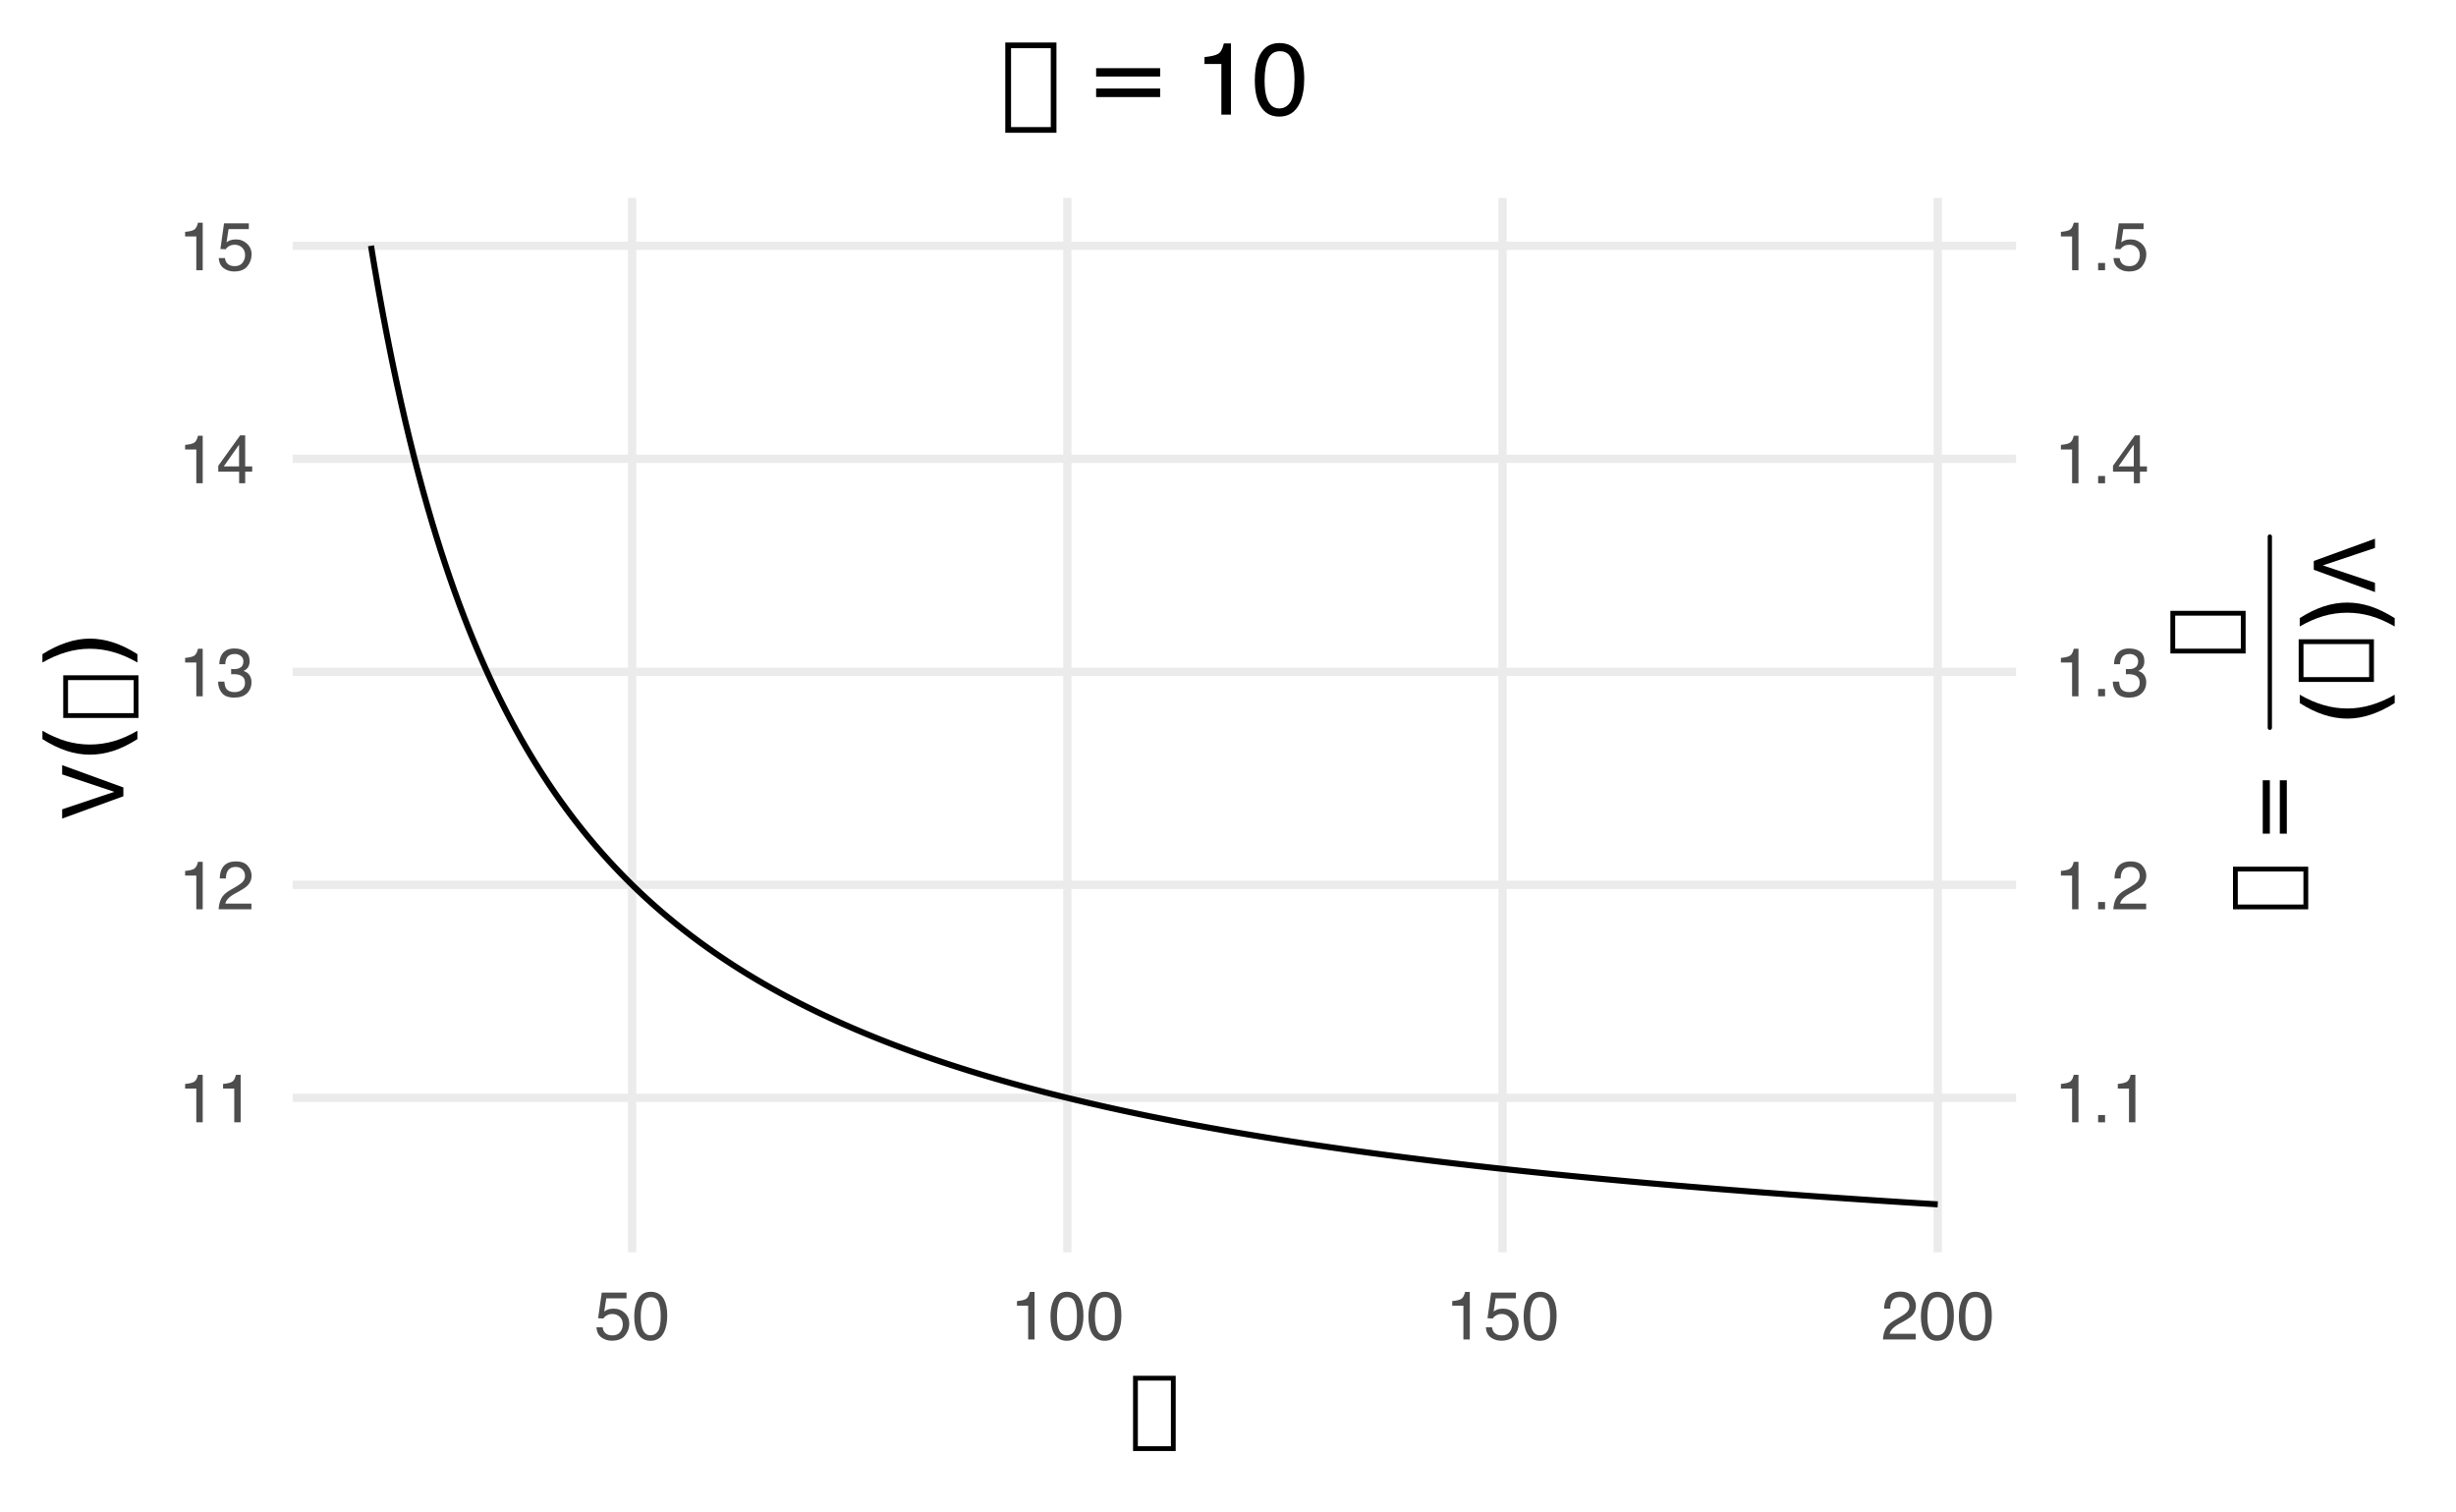 <?xml version="1.0" encoding="UTF-8"?>
<svg xmlns="http://www.w3.org/2000/svg" xmlns:xlink="http://www.w3.org/1999/xlink" width="432pt" height="266pt" viewBox="0 0 432 266" version="1.1">
<defs>
<g>
<symbol overflow="visible" id="glyph0-0">
<path style="stroke:none;" d="M 0.391 0 L 0.391 -8.609 L 7.219 -8.609 L 7.219 0 Z M 6.141 -1.078 L 6.141 -7.531 L 1.469 -7.531 L 1.469 -1.078 Z M 6.141 -1.078 "/>
</symbol>
<symbol overflow="visible" id="glyph0-1">
<path style="stroke:none;" d="M 1.156 -5.938 L 1.156 -6.75 C 1.914 -6.82 2.441 -6.945 2.734 -7.125 C 3.035 -7.301 3.266 -7.711 3.422 -8.359 L 4.25 -8.359 L 4.25 0 L 3.125 0 L 3.125 -5.938 Z M 1.156 -5.938 "/>
</symbol>
<symbol overflow="visible" id="glyph0-2">
<path style="stroke:none;" d="M 0.375 0 C 0.414 -0.719 0.566 -1.344 0.828 -1.875 C 1.086 -2.414 1.594 -2.906 2.344 -3.344 L 3.469 -4 C 3.969 -4.289 4.32 -4.539 4.531 -4.75 C 4.852 -5.07 5.016 -5.441 5.016 -5.859 C 5.016 -6.348 4.863 -6.734 4.562 -7.016 C 4.27 -7.305 3.883 -7.453 3.406 -7.453 C 2.676 -7.453 2.176 -7.18 1.906 -6.641 C 1.75 -6.336 1.664 -5.93 1.656 -5.422 L 0.578 -5.422 C 0.586 -6.148 0.723 -6.742 0.984 -7.203 C 1.441 -8.016 2.25 -8.422 3.406 -8.422 C 4.363 -8.422 5.062 -8.16 5.5 -7.641 C 5.945 -7.117 6.172 -6.539 6.172 -5.906 C 6.172 -5.238 5.938 -4.664 5.469 -4.188 C 5.195 -3.906 4.707 -3.566 4 -3.172 L 3.188 -2.734 C 2.812 -2.523 2.516 -2.32 2.297 -2.125 C 1.898 -1.789 1.648 -1.414 1.547 -1 L 6.141 -1 L 6.141 0 Z M 0.375 0 "/>
</symbol>
<symbol overflow="visible" id="glyph0-3">
<path style="stroke:none;" d="M 3.125 0.234 C 2.125 0.234 1.398 -0.035 0.953 -0.578 C 0.504 -1.129 0.281 -1.797 0.281 -2.578 L 1.391 -2.578 C 1.43 -2.035 1.531 -1.641 1.688 -1.391 C 1.969 -0.953 2.461 -0.734 3.172 -0.734 C 3.734 -0.734 4.18 -0.879 4.516 -1.172 C 4.848 -1.473 5.016 -1.859 5.016 -2.328 C 5.016 -2.898 4.836 -3.301 4.484 -3.531 C 4.129 -3.77 3.641 -3.891 3.016 -3.891 C 2.941 -3.891 2.867 -3.883 2.797 -3.875 C 2.723 -3.875 2.648 -3.875 2.578 -3.875 L 2.578 -4.812 C 2.691 -4.789 2.785 -4.781 2.859 -4.781 C 2.93 -4.781 3.008 -4.781 3.094 -4.781 C 3.488 -4.781 3.812 -4.844 4.062 -4.969 C 4.508 -5.188 4.734 -5.578 4.734 -6.141 C 4.734 -6.555 4.582 -6.875 4.281 -7.094 C 3.988 -7.32 3.645 -7.438 3.25 -7.438 C 2.551 -7.438 2.066 -7.203 1.797 -6.734 C 1.648 -6.484 1.566 -6.117 1.547 -5.641 L 0.5 -5.641 C 0.5 -6.266 0.625 -6.797 0.875 -7.234 C 1.301 -8.016 2.055 -8.406 3.141 -8.406 C 3.992 -8.406 4.656 -8.211 5.125 -7.828 C 5.594 -7.453 5.828 -6.898 5.828 -6.172 C 5.828 -5.66 5.691 -5.242 5.422 -4.922 C 5.242 -4.723 5.02 -4.566 4.75 -4.453 C 5.188 -4.328 5.531 -4.094 5.781 -3.75 C 6.031 -3.406 6.156 -2.984 6.156 -2.484 C 6.156 -1.68 5.891 -1.023 5.359 -0.516 C 4.836 -0.016 4.094 0.234 3.125 0.234 Z M 3.125 0.234 "/>
</symbol>
<symbol overflow="visible" id="glyph0-4">
<path style="stroke:none;" d="M 3.969 -2.969 L 3.969 -6.781 L 1.281 -2.969 Z M 3.984 0 L 3.984 -2.047 L 0.312 -2.047 L 0.312 -3.078 L 4.156 -8.422 L 5.047 -8.422 L 5.047 -2.969 L 6.281 -2.969 L 6.281 -2.047 L 5.047 -2.047 L 5.047 0 Z M 3.984 0 "/>
</symbol>
<symbol overflow="visible" id="glyph0-5">
<path style="stroke:none;" d="M 1.484 -2.141 C 1.555 -1.535 1.836 -1.117 2.328 -0.891 C 2.578 -0.773 2.863 -0.719 3.188 -0.719 C 3.812 -0.719 4.273 -0.914 4.578 -1.312 C 4.879 -1.707 5.031 -2.148 5.031 -2.641 C 5.031 -3.223 4.848 -3.676 4.484 -4 C 4.129 -4.32 3.703 -4.484 3.203 -4.484 C 2.836 -4.484 2.523 -4.41 2.266 -4.266 C 2.004 -4.129 1.785 -3.938 1.609 -3.688 L 0.688 -3.734 L 1.328 -8.25 L 5.688 -8.25 L 5.688 -7.234 L 2.125 -7.234 L 1.766 -4.906 C 1.961 -5.051 2.148 -5.16 2.328 -5.234 C 2.641 -5.359 3 -5.422 3.406 -5.422 C 4.176 -5.422 4.828 -5.172 5.359 -4.672 C 5.898 -4.18 6.172 -3.555 6.172 -2.797 C 6.172 -2.004 5.922 -1.301 5.422 -0.688 C 4.93 -0.082 4.148 0.219 3.078 0.219 C 2.398 0.219 1.797 0.023 1.266 -0.359 C 0.742 -0.742 0.453 -1.336 0.391 -2.141 Z M 1.484 -2.141 "/>
</symbol>
<symbol overflow="visible" id="glyph0-6">
<path style="stroke:none;" d="M 1.031 -1.281 L 2.25 -1.281 L 2.25 0 L 1.031 0 Z M 1.031 -1.281 "/>
</symbol>
<symbol overflow="visible" id="glyph0-7">
<path style="stroke:none;" d="M 3.25 -8.391 C 4.332 -8.391 5.117 -7.941 5.609 -7.047 C 5.984 -6.359 6.172 -5.41 6.172 -4.203 C 6.172 -3.066 6 -2.125 5.656 -1.375 C 5.164 -0.301 4.359 0.234 3.234 0.234 C 2.234 0.234 1.484 -0.203 0.984 -1.078 C 0.578 -1.816 0.375 -2.801 0.375 -4.031 C 0.375 -4.977 0.5 -5.797 0.75 -6.484 C 1.207 -7.754 2.039 -8.391 3.25 -8.391 Z M 3.234 -0.734 C 3.785 -0.734 4.223 -0.973 4.547 -1.453 C 4.867 -1.941 5.031 -2.848 5.031 -4.172 C 5.031 -5.117 4.91 -5.898 4.672 -6.516 C 4.441 -7.129 3.988 -7.438 3.312 -7.438 C 2.688 -7.438 2.227 -7.145 1.938 -6.562 C 1.656 -5.977 1.516 -5.117 1.516 -3.984 C 1.516 -3.129 1.609 -2.441 1.797 -1.922 C 2.078 -1.129 2.555 -0.734 3.234 -0.734 Z M 3.234 -0.734 "/>
</symbol>
<symbol overflow="visible" id="glyph1-0">
<path style="stroke:none;" d="M 0.75 2.656 L 0.75 -10.578 L 8.25 -10.578 L 8.25 2.656 Z M 1.594 1.812 L 7.406 1.812 L 7.406 -9.734 L 1.594 -9.734 Z M 1.594 1.812 "/>
</symbol>
<symbol overflow="visible" id="glyph1-1">
<path style="stroke:none;" d="M 0.75 2.656 L 0.75 -10.578 L 8.25 -10.578 L 8.25 2.656 Z M 1.594 1.812 L 7.406 1.812 L 7.406 -9.734 L 1.594 -9.734 Z M 1.594 1.812 "/>
</symbol>
<symbol overflow="visible" id="glyph2-0">
<path style="stroke:none;" d="M 0 -0.484 L -10.766 -0.484 L -10.766 -9.031 L 0 -9.031 Z M -1.344 -7.672 L -9.406 -7.672 L -9.406 -1.828 L -1.344 -1.828 Z M -1.344 -7.672 "/>
</symbol>
<symbol overflow="visible" id="glyph2-1">
<path style="stroke:none;" d="M -10.766 -2 L -1.594 -5.078 L -10.766 -8.141 L -10.766 -9.766 L 0 -5.844 L 0 -4.297 L -10.766 -0.375 Z M -10.766 -2 "/>
</symbol>
<symbol overflow="visible" id="glyph3-0">
<path style="stroke:none;" d="M 3.312 -0.938 L -13.219 -0.938 L -13.219 -10.312 L 3.312 -10.312 Z M 2.266 -1.984 L 2.266 -9.266 L -12.172 -9.266 L -12.172 -1.984 Z M 2.266 -1.984 "/>
</symbol>
<symbol overflow="visible" id="glyph3-1">
<path style="stroke:none;" d="M -14.234 -5.812 C -12.828 -5 -11.438 -4.391 -10.062 -3.984 C -8.688 -3.586 -7.297 -3.391 -5.891 -3.391 C -4.473 -3.391 -3.07 -3.586 -1.688 -3.984 C -0.312 -4.391 1.07 -5 2.469 -5.812 L 2.469 -4.344 C 1.039 -3.426 -0.363 -2.738 -1.75 -2.281 C -3.145 -1.832 -4.523 -1.609 -5.891 -1.609 C -7.242 -1.609 -8.609 -1.832 -9.984 -2.281 C -11.367 -2.738 -12.785 -3.426 -14.234 -4.344 Z M -14.234 -5.812 "/>
</symbol>
<symbol overflow="visible" id="glyph3-2">
<path style="stroke:none;" d="M -14.234 -1.5 L -14.234 -2.969 C -12.785 -3.883 -11.367 -4.566 -9.984 -5.016 C -8.609 -5.473 -7.242 -5.703 -5.891 -5.703 C -4.523 -5.703 -3.145 -5.473 -1.75 -5.016 C -0.363 -4.566 1.039 -3.883 2.469 -2.969 L 2.469 -1.5 C 1.07 -2.312 -0.312 -2.914 -1.688 -3.312 C -3.07 -3.719 -4.473 -3.922 -5.891 -3.922 C -7.297 -3.922 -8.688 -3.719 -10.062 -3.312 C -11.438 -2.914 -12.828 -2.312 -14.234 -1.5 Z M -14.234 -1.5 "/>
</symbol>
<symbol overflow="visible" id="glyph4-0">
<path style="stroke:none;" d="M 2.656 -0.75 L -10.578 -0.75 L -10.578 -8.25 L 2.656 -8.25 Z M 1.812 -1.594 L 1.812 -7.406 L -9.734 -7.406 L -9.734 -1.594 Z M 1.812 -1.594 "/>
</symbol>
<symbol overflow="visible" id="glyph4-1">
<path style="stroke:none;" d="M 2.656 -0.75 L -10.578 -0.75 L -10.578 -8.25 L 2.656 -8.25 Z M 1.812 -1.594 L 1.812 -7.406 L -9.734 -7.406 L -9.734 -1.594 Z M 1.812 -1.594 "/>
</symbol>
<symbol overflow="visible" id="glyph5-0">
<path style="stroke:none;" d="M 0 0.484 L 10.766 0.484 L 10.766 9.031 L 0 9.031 Z M 1.344 7.672 L 9.406 7.672 L 9.406 1.828 L 1.344 1.828 Z M 1.344 7.672 "/>
</symbol>
<symbol overflow="visible" id="glyph5-1">
<path style="stroke:none;" d="M 10.766 2 L 1.594 5.078 L 10.766 8.141 L 10.766 9.766 L 0 5.844 L 0 4.297 L 10.766 0.375 Z M 10.766 2 "/>
</symbol>
<symbol overflow="visible" id="glyph6-0">
<path style="stroke:none;" d="M -3.312 0.938 L 13.219 0.938 L 13.219 10.312 L -3.312 10.312 Z M -2.266 1.984 L -2.266 9.266 L 12.172 9.266 L 12.172 1.984 Z M -2.266 1.984 "/>
</symbol>
<symbol overflow="visible" id="glyph6-1">
<path style="stroke:none;" d="M 14.234 5.812 C 12.828 5 11.438 4.391 10.062 3.984 C 8.688 3.586 7.297 3.391 5.891 3.391 C 4.473 3.391 3.07 3.586 1.688 3.984 C 0.312 4.391 -1.07 5 -2.469 5.812 L -2.469 4.344 C -1.039 3.426 0.363 2.738 1.75 2.281 C 3.145 1.832 4.523 1.609 5.891 1.609 C 7.242 1.609 8.609 1.832 9.984 2.281 C 11.367 2.738 12.785 3.426 14.234 4.344 Z M 14.234 5.812 "/>
</symbol>
<symbol overflow="visible" id="glyph6-2">
<path style="stroke:none;" d="M 14.234 1.5 L 14.234 2.969 C 12.785 3.883 11.367 4.566 9.984 5.016 C 8.609 5.473 7.242 5.703 5.891 5.703 C 4.523 5.703 3.145 5.473 1.75 5.016 C 0.363 4.566 -1.039 3.883 -2.469 2.969 L -2.469 1.5 C -1.07 2.312 0.312 2.914 1.688 3.312 C 3.07 3.719 4.473 3.922 5.891 3.922 C 7.297 3.922 8.688 3.719 10.062 3.312 C 11.438 2.914 12.828 2.312 14.234 1.5 Z M 14.234 1.5 "/>
</symbol>
<symbol overflow="visible" id="glyph7-0">
<path style="stroke:none;" d="M -2.656 0.75 L 10.578 0.75 L 10.578 8.25 L -2.656 8.25 Z M -1.812 1.594 L -1.812 7.406 L 9.734 7.406 L 9.734 1.594 Z M -1.812 1.594 "/>
</symbol>
<symbol overflow="visible" id="glyph7-1">
<path style="stroke:none;" d="M -2.656 0.75 L 10.578 0.75 L 10.578 8.25 L -2.656 8.25 Z M -1.812 1.594 L -1.812 7.406 L 9.734 7.406 L 9.734 1.594 Z M -1.812 1.594 "/>
</symbol>
<symbol overflow="visible" id="glyph7-2">
<path style="stroke:none;" d="M 6.812 1.594 L 6.812 10.984 L 5.578 10.984 L 5.578 1.594 Z M 3.828 1.594 L 3.828 10.984 L 2.578 10.984 L 2.578 1.594 Z M 3.828 1.594 "/>
</symbol>
<symbol overflow="visible" id="glyph8-0">
<path style="stroke:none;" d="M 0.891 3.188 L 0.891 -12.688 L 9.891 -12.688 L 9.891 3.188 Z M 1.906 2.188 L 8.891 2.188 L 8.891 -11.688 L 1.906 -11.688 Z M 1.906 2.188 "/>
</symbol>
<symbol overflow="visible" id="glyph8-1">
<path style="stroke:none;" d="M 0.891 3.188 L 0.891 -12.688 L 9.891 -12.688 L 9.891 3.188 Z M 1.906 2.188 L 8.891 2.188 L 8.891 -11.688 L 1.906 -11.688 Z M 1.906 2.188 "/>
</symbol>
<symbol overflow="visible" id="glyph8-2">
<path style="stroke:none;" d="M 1.906 -8.172 L 13.172 -8.172 L 13.172 -6.703 L 1.906 -6.703 Z M 1.906 -4.594 L 13.172 -4.594 L 13.172 -3.094 L 1.906 -3.094 Z M 1.906 -4.594 "/>
</symbol>
<symbol overflow="visible" id="glyph9-0">
<path style="stroke:none;" d="M 0.578 0 L 0.578 -12.906 L 10.828 -12.906 L 10.828 0 Z M 9.219 -1.625 L 9.219 -11.297 L 2.203 -11.297 L 2.203 -1.625 Z M 9.219 -1.625 "/>
</symbol>
<symbol overflow="visible" id="glyph9-1">
<path style="stroke:none;" d="M 1.719 -8.906 L 1.719 -10.125 C 2.863 -10.238 3.66 -10.426 4.109 -10.688 C 4.566 -10.945 4.906 -11.562 5.125 -12.531 L 6.375 -12.531 L 6.375 0 L 4.688 0 L 4.688 -8.906 Z M 1.719 -8.906 "/>
</symbol>
<symbol overflow="visible" id="glyph9-2">
<path style="stroke:none;" d="M 4.875 -12.594 C 6.5 -12.594 7.676 -11.922 8.406 -10.578 C 8.969 -9.535 9.25 -8.113 9.25 -6.312 C 9.25 -4.602 8.992 -3.188 8.484 -2.062 C 7.742 -0.457 6.535 0.344 4.859 0.344 C 3.348 0.344 2.223 -0.312 1.484 -1.625 C 0.867 -2.719 0.562 -4.188 0.562 -6.031 C 0.562 -7.469 0.742 -8.695 1.109 -9.719 C 1.805 -11.633 3.062 -12.594 4.875 -12.594 Z M 4.859 -1.094 C 5.672 -1.094 6.32 -1.457 6.812 -2.188 C 7.301 -2.914 7.547 -4.27 7.547 -6.25 C 7.547 -7.676 7.367 -8.848 7.016 -9.766 C 6.66 -10.691 5.977 -11.156 4.969 -11.156 C 4.031 -11.156 3.348 -10.719 2.922 -9.844 C 2.492 -8.969 2.281 -7.68 2.281 -5.984 C 2.281 -4.691 2.414 -3.66 2.688 -2.891 C 3.113 -1.691 3.836 -1.094 4.859 -1.094 Z M 4.859 -1.094 "/>
</symbol>
</g>
<clipPath id="clip1">
  <path d="M 51.477 192 L 354.621 192 L 354.621 194 L 51.477 194 Z M 51.477 192 "/>
</clipPath>
<clipPath id="clip2">
  <path d="M 51.477 154 L 354.621 154 L 354.621 157 L 51.477 157 Z M 51.477 154 "/>
</clipPath>
<clipPath id="clip3">
  <path d="M 51.477 117 L 354.621 117 L 354.621 119 L 51.477 119 Z M 51.477 117 "/>
</clipPath>
<clipPath id="clip4">
  <path d="M 51.477 79 L 354.621 79 L 354.621 82 L 51.477 82 Z M 51.477 79 "/>
</clipPath>
<clipPath id="clip5">
  <path d="M 51.477 42 L 354.621 42 L 354.621 44 L 51.477 44 Z M 51.477 42 "/>
</clipPath>
<clipPath id="clip6">
  <path d="M 110 34.797 L 112 34.797 L 112 220.258 L 110 220.258 Z M 110 34.797 "/>
</clipPath>
<clipPath id="clip7">
  <path d="M 187 34.797 L 189 34.797 L 189 220.258 L 187 220.258 Z M 187 34.797 "/>
</clipPath>
<clipPath id="clip8">
  <path d="M 263 34.797 L 266 34.797 L 266 220.258 L 263 220.258 Z M 263 34.797 "/>
</clipPath>
<clipPath id="clip9">
  <path d="M 340 34.797 L 342 34.797 L 342 220.258 L 340 220.258 Z M 340 34.797 "/>
</clipPath>
</defs>
<g id="surface274">
<rect x="0" y="0" width="432" height="266" style="fill:rgb(100%,100%,100%);fill-opacity:1;stroke:none;"/>
<g clip-path="url(#clip1)" clip-rule="nonzero">
<path style="fill:none;stroke-width:1.455;stroke-linecap:butt;stroke-linejoin:round;stroke:rgb(92.157%,92.157%,92.157%);stroke-opacity:1;stroke-miterlimit:10;" d="M 51.477 193.098 L 354.625 193.098 "/>
</g>
<g clip-path="url(#clip2)" clip-rule="nonzero">
<path style="fill:none;stroke-width:1.455;stroke-linecap:butt;stroke-linejoin:round;stroke:rgb(92.157%,92.157%,92.157%);stroke-opacity:1;stroke-miterlimit:10;" d="M 51.477 155.629 L 354.625 155.629 "/>
</g>
<g clip-path="url(#clip3)" clip-rule="nonzero">
<path style="fill:none;stroke-width:1.455;stroke-linecap:butt;stroke-linejoin:round;stroke:rgb(92.157%,92.157%,92.157%);stroke-opacity:1;stroke-miterlimit:10;" d="M 51.477 118.164 L 354.625 118.164 "/>
</g>
<g clip-path="url(#clip4)" clip-rule="nonzero">
<path style="fill:none;stroke-width:1.455;stroke-linecap:butt;stroke-linejoin:round;stroke:rgb(92.157%,92.157%,92.157%);stroke-opacity:1;stroke-miterlimit:10;" d="M 51.477 80.695 L 354.625 80.695 "/>
</g>
<g clip-path="url(#clip5)" clip-rule="nonzero">
<path style="fill:none;stroke-width:1.455;stroke-linecap:butt;stroke-linejoin:round;stroke:rgb(92.157%,92.157%,92.157%);stroke-opacity:1;stroke-miterlimit:10;" d="M 51.477 43.23 L 354.625 43.23 "/>
</g>
<g clip-path="url(#clip6)" clip-rule="nonzero">
<path style="fill:none;stroke-width:1.455;stroke-linecap:butt;stroke-linejoin:round;stroke:rgb(92.157%,92.157%,92.157%);stroke-opacity:1;stroke-miterlimit:10;" d="M 111.188 220.262 L 111.188 34.797 "/>
</g>
<g clip-path="url(#clip7)" clip-rule="nonzero">
<path style="fill:none;stroke-width:1.455;stroke-linecap:butt;stroke-linejoin:round;stroke:rgb(92.157%,92.157%,92.157%);stroke-opacity:1;stroke-miterlimit:10;" d="M 187.738 220.262 L 187.738 34.797 "/>
</g>
<g clip-path="url(#clip8)" clip-rule="nonzero">
<path style="fill:none;stroke-width:1.455;stroke-linecap:butt;stroke-linejoin:round;stroke:rgb(92.157%,92.157%,92.157%);stroke-opacity:1;stroke-miterlimit:10;" d="M 264.293 220.262 L 264.293 34.797 "/>
</g>
<g clip-path="url(#clip9)" clip-rule="nonzero">
<path style="fill:none;stroke-width:1.455;stroke-linecap:butt;stroke-linejoin:round;stroke:rgb(92.157%,92.157%,92.157%);stroke-opacity:1;stroke-miterlimit:10;" d="M 340.844 220.262 L 340.844 34.797 "/>
</g>
<path style="fill:none;stroke-width:1.067;stroke-linecap:butt;stroke-linejoin:round;stroke:rgb(0%,0%,0%);stroke-opacity:1;stroke-miterlimit:10;" d="M 65.258 43.23 L 65.41 44.16 L 65.562 45.082 L 65.715 45.996 L 65.867 46.902 L 66.023 47.797 L 66.176 48.684 L 66.328 49.562 L 66.48 50.434 L 66.633 51.297 L 66.789 52.148 L 66.941 52.996 L 67.094 53.832 L 67.246 54.664 L 67.398 55.484 L 67.555 56.297 L 67.707 57.105 L 67.859 57.906 L 68.012 58.695 L 68.164 59.48 L 68.32 60.258 L 68.473 61.031 L 68.625 61.793 L 68.777 62.551 L 68.93 63.301 L 69.082 64.043 L 69.238 64.781 L 69.391 65.512 L 69.543 66.234 L 69.695 66.953 L 69.848 67.664 L 70.004 68.367 L 70.156 69.066 L 70.309 69.762 L 70.461 70.449 L 70.613 71.129 L 70.77 71.805 L 70.922 72.477 L 71.074 73.141 L 71.227 73.797 L 71.379 74.449 L 71.535 75.098 L 71.688 75.742 L 71.84 76.379 L 71.992 77.012 L 72.145 77.637 L 72.301 78.258 L 72.453 78.875 L 72.605 79.488 L 72.758 80.094 L 72.91 80.695 L 73.066 81.293 L 73.219 81.887 L 73.371 82.473 L 73.523 83.055 L 73.676 83.633 L 73.832 84.207 L 73.984 84.777 L 74.137 85.344 L 74.441 86.461 L 74.594 87.012 L 74.75 87.559 L 75.055 88.645 L 75.207 89.18 L 75.359 89.711 L 75.516 90.238 L 75.668 90.762 L 75.82 91.281 L 75.973 91.797 L 76.125 92.309 L 76.281 92.816 L 76.586 93.824 L 76.738 94.32 L 76.891 94.812 L 77.047 95.305 L 77.352 96.273 L 77.504 96.754 L 77.656 97.23 L 77.812 97.703 L 77.965 98.172 L 78.27 99.102 L 78.422 99.559 L 78.578 100.016 L 78.883 100.922 L 79.188 101.812 L 79.344 102.25 L 79.496 102.691 L 79.801 103.559 L 79.953 103.984 L 80.109 104.41 L 80.262 104.836 L 80.719 106.09 L 80.871 106.5 L 81.027 106.91 L 81.332 107.723 L 81.637 108.52 L 81.793 108.918 L 81.945 109.312 L 82.098 109.703 L 82.402 110.477 L 82.559 110.859 L 82.711 111.242 L 82.863 111.621 L 83.168 112.371 L 83.324 112.742 L 83.477 113.113 L 83.629 113.48 L 83.934 114.207 L 84.09 114.566 L 84.242 114.926 L 84.395 115.281 L 84.699 115.984 L 84.855 116.336 L 85.008 116.684 L 85.312 117.371 L 85.465 117.711 L 85.621 118.051 L 85.926 118.723 L 86.23 119.387 L 86.383 119.715 L 86.539 120.043 L 86.844 120.691 L 87.148 121.332 L 87.305 121.648 L 87.457 121.965 L 87.762 122.59 L 87.914 122.898 L 88.07 123.207 L 88.223 123.516 L 88.527 124.125 L 88.68 124.426 L 88.836 124.723 L 88.988 125.023 L 89.141 125.32 L 89.445 125.906 L 89.602 126.199 L 89.906 126.777 L 90.211 127.348 L 90.367 127.633 L 90.672 128.195 L 90.977 128.75 L 91.133 129.027 L 91.59 129.848 L 91.742 130.117 L 91.895 130.383 L 92.051 130.652 L 92.203 130.918 L 92.355 131.18 L 92.508 131.445 L 92.66 131.707 L 92.816 131.965 L 92.969 132.227 L 93.121 132.48 L 93.273 132.738 L 93.426 132.992 L 93.582 133.246 L 93.734 133.5 L 94.039 134 L 94.191 134.246 L 94.348 134.496 L 94.5 134.738 L 94.652 134.984 L 94.957 135.469 L 95.113 135.711 L 95.57 136.426 L 95.723 136.66 L 95.879 136.895 L 96.184 137.363 L 96.488 137.824 L 96.645 138.051 L 96.797 138.281 L 97.102 138.734 L 97.254 138.957 L 97.41 139.18 L 97.715 139.625 L 98.172 140.281 L 98.328 140.5 L 98.785 141.145 L 98.938 141.355 L 99.094 141.566 L 99.551 142.199 L 99.703 142.406 L 99.859 142.613 L 100.012 142.82 L 100.469 143.43 L 100.625 143.633 L 100.777 143.836 L 101.234 144.434 L 101.391 144.629 L 101.543 144.828 L 101.848 145.219 L 102 145.41 L 102.156 145.605 L 102.613 146.18 L 102.766 146.367 L 102.922 146.559 L 103.227 146.934 L 103.379 147.117 L 103.531 147.305 L 103.684 147.488 L 103.84 147.672 L 103.992 147.855 L 104.145 148.035 L 104.297 148.219 L 104.449 148.398 L 104.605 148.578 L 104.91 148.938 L 105.215 149.289 L 105.371 149.465 L 105.676 149.816 L 105.828 149.988 L 105.98 150.164 L 106.137 150.336 L 106.289 150.504 L 106.594 150.848 L 106.746 151.016 L 106.902 151.184 L 107.359 151.688 L 107.512 151.852 L 107.668 152.016 L 108.125 152.508 L 108.277 152.668 L 108.434 152.832 L 109.043 153.473 L 109.195 153.629 L 109.352 153.785 L 109.504 153.945 L 109.809 154.258 L 110.727 155.176 L 110.883 155.328 L 111.035 155.48 L 111.34 155.777 L 111.492 155.93 L 111.648 156.078 L 111.801 156.223 L 112.105 156.52 L 112.258 156.664 L 112.414 156.809 L 113.023 157.387 L 113.18 157.527 L 113.332 157.672 L 113.789 158.094 L 113.945 158.234 L 114.098 158.371 L 114.25 158.512 L 114.402 158.648 L 114.555 158.789 L 114.711 158.926 L 115.016 159.199 L 115.168 159.332 L 115.32 159.469 L 115.473 159.602 L 115.629 159.738 L 116.238 160.27 L 116.395 160.402 L 116.547 160.531 L 116.699 160.664 L 117.004 160.922 L 117.16 161.051 L 117.617 161.438 L 117.77 161.562 L 117.926 161.691 L 118.535 162.191 L 118.691 162.316 L 118.996 162.566 L 119.148 162.688 L 119.301 162.812 L 119.457 162.934 L 120.066 163.418 L 120.223 163.539 L 120.375 163.656 L 120.527 163.777 L 120.68 163.895 L 120.832 164.016 L 120.984 164.133 L 121.141 164.25 L 121.598 164.602 L 121.75 164.715 L 121.906 164.832 L 122.059 164.945 L 122.211 165.062 L 122.516 165.289 L 122.672 165.402 L 123.281 165.855 L 123.438 165.965 L 123.59 166.078 L 124.047 166.406 L 124.203 166.516 L 124.812 166.953 L 124.969 167.059 L 125.121 167.168 L 125.273 167.273 L 125.426 167.383 L 125.578 167.488 L 125.734 167.594 L 126.344 168.016 L 126.496 168.117 L 126.652 168.223 L 126.805 168.324 L 126.957 168.43 L 127.262 168.633 L 127.418 168.738 L 127.875 169.043 L 128.027 169.141 L 128.184 169.242 L 128.336 169.344 L 128.488 169.441 L 128.641 169.543 L 128.793 169.641 L 128.949 169.742 L 129.559 170.133 L 129.715 170.23 L 130.02 170.426 L 130.172 170.52 L 130.324 170.617 L 130.48 170.711 L 130.633 170.809 L 130.938 170.996 L 131.09 171.094 L 131.246 171.188 L 131.703 171.469 L 131.855 171.559 L 132.008 171.652 L 132.164 171.746 L 132.316 171.836 L 132.469 171.93 L 132.621 172.02 L 132.773 172.113 L 132.93 172.203 L 133.082 172.293 L 133.234 172.387 L 133.539 172.566 L 133.695 172.656 L 133.848 172.742 L 134.305 173.012 L 134.461 173.098 L 134.613 173.188 L 134.766 173.273 L 134.918 173.363 L 135.07 173.449 L 135.227 173.535 L 135.379 173.621 L 135.531 173.711 L 135.836 173.883 L 135.992 173.969 L 136.145 174.051 L 136.602 174.309 L 136.758 174.391 L 136.91 174.477 L 137.062 174.559 L 137.215 174.645 L 137.367 174.727 L 137.523 174.809 L 137.828 174.973 L 137.98 175.059 L 138.285 175.223 L 138.441 175.301 L 138.898 175.547 L 139.051 175.625 L 139.207 175.707 L 139.359 175.789 L 139.664 175.945 L 139.816 176.027 L 139.973 176.105 L 140.277 176.262 L 140.43 176.344 L 140.582 176.422 L 140.738 176.5 L 140.891 176.578 L 141.043 176.652 L 141.348 176.809 L 141.504 176.887 L 141.656 176.961 L 141.961 177.117 L 142.113 177.191 L 142.27 177.27 L 142.727 177.492 L 142.879 177.57 L 143.035 177.645 L 143.797 178.016 L 143.953 178.09 L 144.105 178.164 L 144.258 178.234 L 144.562 178.383 L 144.719 178.453 L 144.871 178.527 L 145.023 178.598 L 145.176 178.672 L 145.328 178.742 L 145.484 178.812 L 145.637 178.887 L 146.094 179.098 L 146.25 179.168 L 146.859 179.449 L 147.016 179.52 L 147.168 179.59 L 147.32 179.656 L 147.625 179.797 L 147.781 179.863 L 147.934 179.934 L 148.086 180 L 148.238 180.07 L 148.391 180.137 L 148.547 180.203 L 148.699 180.273 L 149.309 180.539 L 149.465 180.609 L 149.77 180.742 L 149.922 180.805 L 150.074 180.871 L 150.23 180.938 L 150.688 181.137 L 150.84 181.199 L 150.996 181.266 L 151.148 181.328 L 151.301 181.395 L 151.453 181.457 L 151.605 181.523 L 151.762 181.586 L 151.914 181.652 L 152.219 181.777 L 152.371 181.844 L 152.527 181.906 L 153.137 182.156 L 153.293 182.219 L 153.902 182.469 L 154.059 182.527 L 154.516 182.715 L 154.668 182.773 L 154.824 182.836 L 154.977 182.895 L 155.129 182.957 L 155.281 183.016 L 155.434 183.078 L 155.586 183.137 L 155.742 183.195 L 155.895 183.258 L 156.352 183.434 L 156.508 183.496 L 157.117 183.73 L 157.273 183.789 L 157.578 183.906 L 157.73 183.961 L 157.883 184.02 L 158.039 184.078 L 158.344 184.195 L 158.496 184.25 L 158.648 184.309 L 158.805 184.363 L 159.109 184.48 L 159.414 184.59 L 159.57 184.648 L 159.723 184.703 L 159.875 184.762 L 160.18 184.871 L 160.336 184.926 L 160.488 184.984 L 161.098 185.203 L 161.254 185.258 L 161.863 185.477 L 162.02 185.531 L 162.324 185.641 L 162.477 185.691 L 162.629 185.746 L 162.785 185.801 L 162.938 185.855 L 163.09 185.906 L 163.242 185.961 L 163.395 186.012 L 163.551 186.066 L 163.703 186.117 L 163.855 186.172 L 164.008 186.223 L 164.16 186.277 L 164.316 186.328 L 164.469 186.379 L 164.621 186.434 L 164.926 186.535 L 165.082 186.59 L 165.691 186.793 L 165.848 186.844 L 166.609 187.098 L 166.766 187.148 L 167.223 187.301 L 167.375 187.348 L 167.531 187.398 L 167.684 187.449 L 167.836 187.496 L 168.141 187.598 L 168.297 187.645 L 168.449 187.695 L 168.602 187.742 L 168.754 187.793 L 168.906 187.84 L 169.062 187.891 L 169.215 187.938 L 169.367 187.988 L 169.672 188.082 L 169.828 188.133 L 170.133 188.227 L 170.285 188.277 L 170.438 188.324 L 170.594 188.371 L 171.203 188.559 L 171.359 188.605 L 171.969 188.793 L 172.125 188.84 L 172.734 189.027 L 172.887 189.07 L 173.043 189.117 L 173.348 189.211 L 173.5 189.254 L 173.652 189.301 L 173.809 189.348 L 173.961 189.391 L 174.113 189.438 L 174.266 189.48 L 174.418 189.527 L 174.574 189.57 L 174.727 189.617 L 174.879 189.66 L 175.031 189.707 L 175.184 189.75 L 175.34 189.793 L 175.492 189.84 L 175.797 189.926 L 175.949 189.973 L 176.105 190.016 L 176.562 190.145 L 176.715 190.191 L 176.871 190.234 L 177.48 190.406 L 177.637 190.449 L 178.398 190.664 L 178.555 190.703 L 179.164 190.875 L 179.32 190.914 L 179.777 191.043 L 179.93 191.082 L 180.086 191.125 L 180.238 191.168 L 180.391 191.207 L 180.543 191.25 L 180.695 191.289 L 180.852 191.332 L 181.004 191.371 L 181.156 191.414 L 181.309 191.453 L 181.461 191.496 L 181.617 191.535 L 181.77 191.574 L 181.922 191.617 L 182.074 191.656 L 182.227 191.699 L 182.383 191.738 L 182.688 191.816 L 182.84 191.859 L 182.992 191.898 L 183.148 191.938 L 183.453 192.016 L 183.605 192.059 L 183.91 192.137 L 184.066 192.176 L 184.676 192.332 L 184.832 192.371 L 185.441 192.527 L 185.598 192.566 L 185.75 192.602 L 186.207 192.719 L 186.363 192.758 L 186.516 192.793 L 186.973 192.91 L 187.129 192.945 L 187.281 192.984 L 187.434 193.02 L 187.738 193.098 L 187.895 193.133 L 188.047 193.172 L 188.199 193.207 L 188.352 193.246 L 188.504 193.281 L 188.66 193.32 L 188.812 193.355 L 188.965 193.395 L 189.117 193.43 L 189.27 193.469 L 189.426 193.504 L 189.578 193.539 L 189.73 193.578 L 190.035 193.648 L 190.188 193.688 L 190.344 193.723 L 190.496 193.758 L 190.648 193.797 L 190.953 193.867 L 191.109 193.902 L 191.262 193.938 L 191.414 193.977 L 191.719 194.047 L 191.875 194.082 L 192.484 194.223 L 192.641 194.258 L 193.25 194.398 L 193.406 194.434 L 193.863 194.539 L 194.016 194.57 L 194.172 194.605 L 194.781 194.746 L 194.938 194.777 L 195.242 194.848 L 195.395 194.879 L 195.699 194.949 L 195.855 194.98 L 196.16 195.051 L 196.312 195.082 L 196.465 195.117 L 196.621 195.152 L 196.773 195.184 L 196.926 195.219 L 197.078 195.25 L 197.23 195.285 L 197.387 195.316 L 197.539 195.352 L 197.691 195.383 L 197.844 195.418 L 197.996 195.449 L 198.152 195.48 L 198.305 195.516 L 198.457 195.547 L 198.609 195.582 L 198.762 195.613 L 198.918 195.645 L 199.07 195.68 L 199.527 195.773 L 199.684 195.809 L 200.141 195.902 L 200.293 195.938 L 200.449 195.969 L 201.059 196.094 L 201.211 196.129 L 201.367 196.16 L 201.977 196.285 L 202.133 196.316 L 202.742 196.441 L 202.898 196.473 L 203.203 196.535 L 203.355 196.562 L 203.508 196.594 L 203.664 196.625 L 204.273 196.75 L 204.43 196.777 L 205.039 196.902 L 205.195 196.93 L 205.5 196.992 L 205.652 197.02 L 205.805 197.051 L 205.961 197.082 L 206.113 197.109 L 206.418 197.172 L 206.57 197.199 L 206.727 197.23 L 206.879 197.258 L 207.184 197.32 L 207.336 197.348 L 207.488 197.379 L 207.645 197.406 L 207.797 197.438 L 207.949 197.465 L 208.102 197.496 L 208.254 197.523 L 208.41 197.555 L 208.715 197.609 L 208.867 197.641 L 209.02 197.668 L 209.176 197.699 L 209.48 197.754 L 209.633 197.785 L 209.785 197.812 L 209.941 197.84 L 210.094 197.871 L 210.398 197.926 L 210.551 197.957 L 210.707 197.984 L 211.164 198.066 L 211.316 198.098 L 211.473 198.125 L 211.93 198.207 L 212.082 198.238 L 212.238 198.266 L 213 198.402 L 213.156 198.43 L 213.766 198.539 L 213.922 198.566 L 214.531 198.676 L 214.688 198.703 L 215.297 198.812 L 215.453 198.84 L 215.605 198.867 L 215.758 198.891 L 216.062 198.945 L 216.219 198.973 L 216.523 199.027 L 216.676 199.051 L 216.828 199.078 L 216.984 199.105 L 217.137 199.133 L 217.289 199.156 L 217.594 199.211 L 217.75 199.238 L 217.902 199.262 L 218.207 199.316 L 218.359 199.34 L 218.512 199.367 L 218.668 199.395 L 218.82 199.418 L 218.973 199.445 L 219.125 199.469 L 219.277 199.496 L 219.434 199.523 L 219.586 199.547 L 219.738 199.574 L 219.891 199.598 L 220.043 199.625 L 220.199 199.648 L 220.352 199.676 L 220.504 199.699 L 220.656 199.727 L 220.809 199.75 L 220.965 199.777 L 221.117 199.801 L 221.27 199.828 L 221.422 199.852 L 221.574 199.879 L 221.73 199.902 L 221.883 199.93 L 222.188 199.977 L 222.34 200.004 L 222.496 200.027 L 222.648 200.055 L 222.953 200.102 L 223.105 200.129 L 223.262 200.152 L 223.414 200.176 L 223.566 200.203 L 223.871 200.25 L 224.027 200.273 L 224.18 200.301 L 224.637 200.371 L 224.789 200.398 L 224.945 200.422 L 225.402 200.492 L 225.555 200.52 L 225.711 200.543 L 226.32 200.637 L 226.477 200.66 L 226.629 200.688 L 227.086 200.758 L 227.242 200.781 L 227.852 200.875 L 228.008 200.898 L 228.617 200.992 L 228.773 201.016 L 229.383 201.109 L 229.539 201.133 L 229.691 201.156 L 229.844 201.176 L 230.301 201.246 L 230.457 201.27 L 230.914 201.34 L 231.066 201.359 L 231.223 201.383 L 231.68 201.453 L 231.832 201.473 L 231.988 201.496 L 232.293 201.543 L 232.445 201.562 L 232.598 201.586 L 232.754 201.609 L 232.906 201.633 L 233.059 201.652 L 233.363 201.699 L 233.52 201.719 L 233.824 201.766 L 233.977 201.785 L 234.129 201.809 L 234.285 201.832 L 234.438 201.852 L 234.742 201.898 L 234.895 201.918 L 235.051 201.941 L 235.203 201.961 L 235.508 202.008 L 235.66 202.027 L 235.812 202.051 L 235.969 202.07 L 236.121 202.094 L 236.273 202.113 L 236.426 202.137 L 236.578 202.156 L 236.734 202.18 L 236.887 202.199 L 237.039 202.223 L 237.191 202.242 L 237.344 202.266 L 237.5 202.285 L 237.652 202.309 L 237.805 202.328 L 237.957 202.352 L 238.109 202.371 L 238.266 202.395 L 238.57 202.434 L 238.723 202.457 L 238.875 202.477 L 239.031 202.5 L 239.336 202.539 L 239.488 202.562 L 239.641 202.582 L 239.797 202.602 L 239.949 202.625 L 240.254 202.664 L 240.406 202.688 L 240.562 202.707 L 240.715 202.727 L 240.867 202.75 L 241.172 202.789 L 241.328 202.809 L 241.48 202.832 L 241.938 202.891 L 242.09 202.914 L 242.246 202.934 L 242.703 202.992 L 242.855 203.016 L 243.012 203.035 L 243.621 203.113 L 243.777 203.137 L 244.387 203.215 L 244.543 203.234 L 244.848 203.273 L 245 203.297 L 245.152 203.316 L 245.309 203.336 L 245.918 203.414 L 246.074 203.434 L 246.684 203.512 L 246.84 203.531 L 247.602 203.629 L 247.758 203.648 L 248.367 203.727 L 248.523 203.742 L 249.133 203.82 L 249.289 203.84 L 249.746 203.898 L 249.898 203.914 L 250.055 203.934 L 250.664 204.012 L 250.82 204.027 L 251.43 204.105 L 251.586 204.121 L 252.043 204.18 L 252.195 204.195 L 252.352 204.215 L 252.656 204.254 L 252.809 204.27 L 253.113 204.309 L 253.27 204.324 L 253.727 204.383 L 253.879 204.398 L 254.035 204.418 L 254.188 204.438 L 254.34 204.453 L 254.645 204.492 L 254.801 204.508 L 254.953 204.527 L 255.105 204.543 L 255.41 204.582 L 255.566 204.598 L 255.871 204.637 L 256.023 204.652 L 256.176 204.672 L 256.332 204.688 L 256.484 204.707 L 256.637 204.723 L 256.941 204.762 L 257.098 204.777 L 257.25 204.797 L 257.402 204.812 L 257.555 204.832 L 257.707 204.848 L 257.863 204.867 L 258.016 204.883 L 258.168 204.902 L 258.32 204.918 L 258.473 204.938 L 258.629 204.953 L 258.781 204.973 L 258.934 204.988 L 259.086 205.008 L 259.238 205.023 L 259.391 205.043 L 259.547 205.059 L 259.699 205.074 L 259.852 205.094 L 260.004 205.109 L 260.156 205.129 L 260.312 205.145 L 260.465 205.164 L 260.77 205.195 L 260.922 205.215 L 261.078 205.23 L 261.23 205.246 L 261.383 205.266 L 261.535 205.281 L 261.688 205.301 L 261.844 205.316 L 261.996 205.332 L 262.148 205.352 L 262.453 205.383 L 262.609 205.402 L 262.914 205.434 L 263.066 205.453 L 263.219 205.469 L 263.375 205.484 L 263.527 205.504 L 263.984 205.551 L 264.141 205.57 L 264.598 205.617 L 264.75 205.637 L 264.902 205.652 L 265.059 205.668 L 265.211 205.684 L 265.363 205.703 L 265.668 205.734 L 265.824 205.75 L 265.977 205.766 L 266.129 205.785 L 266.434 205.816 L 266.59 205.832 L 266.742 205.848 L 266.895 205.867 L 267.199 205.898 L 267.355 205.914 L 267.812 205.961 L 267.965 205.98 L 268.121 205.996 L 268.73 206.059 L 268.887 206.074 L 269.191 206.105 L 269.344 206.125 L 269.496 206.141 L 269.652 206.156 L 270.414 206.234 L 270.57 206.25 L 271.18 206.312 L 271.336 206.328 L 271.945 206.391 L 272.102 206.406 L 272.711 206.469 L 272.867 206.484 L 273.477 206.547 L 273.633 206.562 L 274.09 206.609 L 274.242 206.621 L 274.398 206.637 L 275.008 206.699 L 275.164 206.715 L 275.621 206.762 L 275.773 206.773 L 275.93 206.789 L 276.691 206.867 L 276.848 206.879 L 277.457 206.941 L 277.613 206.953 L 278.223 207.016 L 278.379 207.027 L 278.988 207.09 L 279.145 207.102 L 279.602 207.148 L 279.754 207.16 L 279.91 207.176 L 280.062 207.191 L 280.215 207.203 L 280.52 207.234 L 280.676 207.25 L 280.828 207.262 L 281.133 207.293 L 281.285 207.305 L 281.441 207.32 L 281.746 207.352 L 281.898 207.363 L 282.203 207.395 L 282.359 207.406 L 282.664 207.438 L 282.816 207.449 L 282.969 207.465 L 283.125 207.477 L 283.43 207.508 L 283.582 207.52 L 283.734 207.535 L 283.891 207.551 L 284.043 207.562 L 284.195 207.578 L 284.348 207.59 L 284.5 207.605 L 284.656 207.621 L 284.809 207.633 L 284.961 207.648 L 285.113 207.66 L 285.266 207.676 L 285.422 207.691 L 285.574 207.703 L 285.727 207.719 L 285.879 207.73 L 286.031 207.746 L 286.188 207.758 L 286.492 207.789 L 286.645 207.801 L 286.797 207.816 L 286.953 207.828 L 287.105 207.844 L 287.258 207.855 L 287.41 207.871 L 287.562 207.883 L 287.715 207.898 L 287.871 207.91 L 288.023 207.926 L 288.176 207.938 L 288.328 207.953 L 288.48 207.965 L 288.637 207.98 L 288.789 207.992 L 288.941 208.008 L 289.094 208.02 L 289.246 208.035 L 289.402 208.047 L 289.555 208.062 L 289.859 208.086 L 290.012 208.102 L 290.168 208.113 L 290.32 208.129 L 290.473 208.141 L 290.625 208.156 L 290.777 208.168 L 290.934 208.184 L 291.238 208.207 L 291.391 208.223 L 291.543 208.234 L 291.699 208.25 L 292.004 208.273 L 292.156 208.289 L 292.309 208.301 L 292.465 208.316 L 292.77 208.34 L 292.922 208.355 L 293.227 208.379 L 293.383 208.395 L 293.535 208.406 L 293.688 208.422 L 293.992 208.445 L 294.148 208.461 L 294.453 208.484 L 294.605 208.5 L 294.758 208.512 L 294.914 208.523 L 295.066 208.535 L 295.219 208.551 L 295.523 208.574 L 295.68 208.59 L 295.984 208.613 L 296.137 208.629 L 296.289 208.641 L 296.445 208.652 L 296.598 208.664 L 296.75 208.68 L 297.055 208.703 L 297.211 208.719 L 297.668 208.754 L 297.82 208.77 L 297.977 208.781 L 298.434 208.816 L 298.586 208.832 L 298.742 208.844 L 299.047 208.867 L 299.199 208.883 L 299.504 208.906 L 299.66 208.918 L 299.812 208.93 L 299.965 208.945 L 300.27 208.969 L 300.426 208.98 L 300.578 208.992 L 300.73 209.008 L 301.035 209.031 L 301.191 209.043 L 301.496 209.066 L 301.648 209.082 L 301.801 209.094 L 301.957 209.105 L 302.566 209.152 L 302.723 209.168 L 303.332 209.215 L 303.488 209.227 L 303.945 209.262 L 304.098 209.277 L 304.254 209.289 L 305.016 209.348 L 305.172 209.359 L 305.781 209.406 L 305.938 209.418 L 306.09 209.43 L 306.242 209.445 L 306.547 209.469 L 306.703 209.48 L 307.312 209.527 L 307.469 209.539 L 308.078 209.586 L 308.234 209.598 L 308.844 209.645 L 309 209.656 L 309.609 209.703 L 309.766 209.715 L 310.527 209.773 L 310.684 209.781 L 311.293 209.828 L 311.449 209.84 L 312.059 209.887 L 312.215 209.898 L 312.672 209.934 L 312.824 209.941 L 312.98 209.953 L 313.59 210 L 313.746 210.012 L 314.203 210.047 L 314.355 210.055 L 314.512 210.066 L 315.121 210.113 L 315.277 210.125 L 315.43 210.133 L 315.887 210.168 L 316.043 210.18 L 316.195 210.191 L 316.348 210.199 L 316.805 210.234 L 316.961 210.246 L 317.113 210.258 L 317.266 210.266 L 317.57 210.289 L 317.727 210.301 L 317.879 210.312 L 318.031 210.32 L 318.336 210.344 L 318.492 210.355 L 318.645 210.367 L 318.797 210.375 L 319.102 210.398 L 319.258 210.41 L 319.41 210.422 L 319.562 210.43 L 319.867 210.453 L 320.023 210.465 L 320.176 210.473 L 320.633 210.508 L 320.789 210.516 L 321.246 210.551 L 321.398 210.559 L 321.555 210.57 L 321.707 210.582 L 321.859 210.59 L 322.316 210.625 L 322.473 210.633 L 322.93 210.668 L 323.082 210.676 L 323.238 210.688 L 323.391 210.699 L 323.543 210.707 L 323.848 210.73 L 324.004 210.738 L 324.309 210.762 L 324.461 210.77 L 324.613 210.781 L 324.77 210.793 L 324.922 210.801 L 325.227 210.824 L 325.379 210.832 L 325.535 210.844 L 325.688 210.855 L 325.84 210.863 L 326.145 210.887 L 326.301 210.895 L 326.605 210.918 L 326.758 210.926 L 326.91 210.938 L 327.066 210.949 L 327.219 210.957 L 327.371 210.969 L 327.523 210.977 L 327.828 211 L 327.984 211.008 L 328.137 211.02 L 328.289 211.027 L 328.594 211.051 L 328.75 211.059 L 328.902 211.07 L 329.055 211.078 L 329.359 211.102 L 329.516 211.109 L 329.668 211.121 L 329.82 211.129 L 330.125 211.152 L 330.281 211.16 L 330.434 211.172 L 330.586 211.18 L 330.738 211.191 L 330.891 211.199 L 331.047 211.211 L 331.199 211.223 L 331.352 211.23 L 331.504 211.242 L 331.656 211.25 L 331.812 211.262 L 331.965 211.27 L 332.117 211.281 L 332.27 211.289 L 332.422 211.301 L 332.578 211.309 L 332.73 211.32 L 332.883 211.328 L 333.188 211.352 L 333.344 211.359 L 333.496 211.371 L 333.648 211.379 L 333.801 211.391 L 333.953 211.398 L 334.105 211.41 L 334.262 211.418 L 334.414 211.43 L 334.566 211.438 L 334.719 211.449 L 334.871 211.457 L 335.027 211.469 L 335.18 211.477 L 335.332 211.488 L 335.484 211.496 L 335.637 211.508 L 335.793 211.516 L 335.945 211.527 L 336.25 211.543 L 336.402 211.555 L 336.559 211.562 L 336.711 211.574 L 336.863 211.582 L 337.016 211.594 L 337.168 211.602 L 337.324 211.613 L 337.477 211.621 L 337.629 211.633 L 337.934 211.648 L 338.09 211.66 L 338.242 211.668 L 338.395 211.68 L 338.547 211.688 L 338.699 211.699 L 338.855 211.707 L 339.008 211.719 L 339.312 211.734 L 339.465 211.746 L 339.617 211.754 L 339.773 211.766 L 340.078 211.781 L 340.23 211.793 L 340.383 211.801 L 340.539 211.812 L 340.844 211.828 "/>
<g style="fill:rgb(30.196%,30.196%,30.196%);fill-opacity:1;">
  <use xlink:href="#glyph0-1" x="31.406" y="197.398"/>
  <use xlink:href="#glyph0-1" x="38.08" y="197.398"/>
</g>
<g style="fill:rgb(30.196%,30.196%,30.196%);fill-opacity:1;">
  <use xlink:href="#glyph0-1" x="31.406" y="159.934"/>
  <use xlink:href="#glyph0-2" x="38.08" y="159.934"/>
</g>
<g style="fill:rgb(30.196%,30.196%,30.196%);fill-opacity:1;">
  <use xlink:href="#glyph0-1" x="31.406" y="122.465"/>
  <use xlink:href="#glyph0-3" x="38.08" y="122.465"/>
</g>
<g style="fill:rgb(30.196%,30.196%,30.196%);fill-opacity:1;">
  <use xlink:href="#glyph0-1" x="31.406" y="85"/>
  <use xlink:href="#glyph0-4" x="38.08" y="85"/>
</g>
<g style="fill:rgb(30.196%,30.196%,30.196%);fill-opacity:1;">
  <use xlink:href="#glyph0-1" x="31.406" y="47.531"/>
  <use xlink:href="#glyph0-5" x="38.08" y="47.531"/>
</g>
<g style="fill:rgb(30.196%,30.196%,30.196%);fill-opacity:1;">
  <use xlink:href="#glyph0-1" x="361.348" y="197.398"/>
  <use xlink:href="#glyph0-6" x="368.021" y="197.398"/>
  <use xlink:href="#glyph0-1" x="371.355" y="197.398"/>
</g>
<g style="fill:rgb(30.196%,30.196%,30.196%);fill-opacity:1;">
  <use xlink:href="#glyph0-1" x="361.348" y="159.934"/>
  <use xlink:href="#glyph0-6" x="368.021" y="159.934"/>
  <use xlink:href="#glyph0-2" x="371.355" y="159.934"/>
</g>
<g style="fill:rgb(30.196%,30.196%,30.196%);fill-opacity:1;">
  <use xlink:href="#glyph0-1" x="361.348" y="122.465"/>
  <use xlink:href="#glyph0-6" x="368.021" y="122.465"/>
  <use xlink:href="#glyph0-3" x="371.355" y="122.465"/>
</g>
<g style="fill:rgb(30.196%,30.196%,30.196%);fill-opacity:1;">
  <use xlink:href="#glyph0-1" x="361.348" y="85"/>
  <use xlink:href="#glyph0-6" x="368.021" y="85"/>
  <use xlink:href="#glyph0-4" x="371.355" y="85"/>
</g>
<g style="fill:rgb(30.196%,30.196%,30.196%);fill-opacity:1;">
  <use xlink:href="#glyph0-1" x="361.348" y="47.531"/>
  <use xlink:href="#glyph0-6" x="368.021" y="47.531"/>
  <use xlink:href="#glyph0-5" x="371.355" y="47.531"/>
</g>
<g style="fill:rgb(30.196%,30.196%,30.196%);fill-opacity:1;">
  <use xlink:href="#glyph0-5" x="104.516" y="235.594"/>
  <use xlink:href="#glyph0-7" x="111.189" y="235.594"/>
</g>
<g style="fill:rgb(30.196%,30.196%,30.196%);fill-opacity:1;">
  <use xlink:href="#glyph0-1" x="177.727" y="235.594"/>
  <use xlink:href="#glyph0-7" x="184.4" y="235.594"/>
  <use xlink:href="#glyph0-7" x="191.074" y="235.594"/>
</g>
<g style="fill:rgb(30.196%,30.196%,30.196%);fill-opacity:1;">
  <use xlink:href="#glyph0-1" x="254.281" y="235.594"/>
  <use xlink:href="#glyph0-5" x="260.955" y="235.594"/>
  <use xlink:href="#glyph0-7" x="267.629" y="235.594"/>
</g>
<g style="fill:rgb(30.196%,30.196%,30.196%);fill-opacity:1;">
  <use xlink:href="#glyph0-2" x="330.832" y="235.594"/>
  <use xlink:href="#glyph0-7" x="337.506" y="235.594"/>
  <use xlink:href="#glyph0-7" x="344.18" y="235.594"/>
</g>
<g style="fill:rgb(0%,0%,0%);fill-opacity:1;">
  <use xlink:href="#glyph1-1" x="198.551" y="252.559"/>
</g>
<g style="fill:rgb(0%,0%,0%);fill-opacity:1;">
  <use xlink:href="#glyph2-1" x="21.699" y="144.348"/>
</g>
<g style="fill:rgb(0%,0%,0%);fill-opacity:1;">
  <use xlink:href="#glyph3-1" x="21.699" y="134.344"/>
</g>
<g style="fill:rgb(0%,0%,0%);fill-opacity:1;">
  <use xlink:href="#glyph4-1" x="21.699" y="127.027"/>
</g>
<g style="fill:rgb(0%,0%,0%);fill-opacity:1;">
  <use xlink:href="#glyph3-2" x="21.699" y="118.027"/>
</g>
<g style="fill:rgb(0%,0%,0%);fill-opacity:1;">
  <use xlink:href="#glyph5-1" x="406.984" y="94.371"/>
</g>
<g style="fill:rgb(0%,0%,0%);fill-opacity:1;">
  <use xlink:href="#glyph6-1" x="406.984" y="104.375"/>
</g>
<g style="fill:rgb(0%,0%,0%);fill-opacity:1;">
  <use xlink:href="#glyph7-1" x="406.984" y="111.691"/>
</g>
<g style="fill:rgb(0%,0%,0%);fill-opacity:1;">
  <use xlink:href="#glyph6-2" x="406.984" y="120.691"/>
</g>
<g style="fill:rgb(0%,0%,0%);fill-opacity:1;">
  <use xlink:href="#glyph7-1" x="384.418" y="106.688"/>
</g>
<path style="fill:none;stroke-width:0.75;stroke-linecap:round;stroke-linejoin:round;stroke:rgb(0%,0%,0%);stroke-opacity:1;stroke-miterlimit:10;" d="M 399.254 94.371 L 399.254 128.008 "/>
<g style="fill:rgb(0%,0%,0%);fill-opacity:1;">
  <use xlink:href="#glyph7-2" x="395.43" y="135.645"/>
</g>
<g style="fill:rgb(0%,0%,0%);fill-opacity:1;">
  <use xlink:href="#glyph7-1" x="395.43" y="151.688"/>
</g>
<g style="fill:rgb(0%,0%,0%);fill-opacity:1;">
  <use xlink:href="#glyph8-1" x="175.934" y="20.164"/>
</g>
<g style="fill:rgb(0%,0%,0%);fill-opacity:1;">
  <use xlink:href="#glyph8-2" x="190.898" y="20.164"/>
</g>
<g style="fill:rgb(0%,0%,0%);fill-opacity:1;">
  <use xlink:href="#glyph9-1" x="210.145" y="20.164"/>
  <use xlink:href="#glyph9-2" x="220.155" y="20.164"/>
</g>
</g>
</svg>
